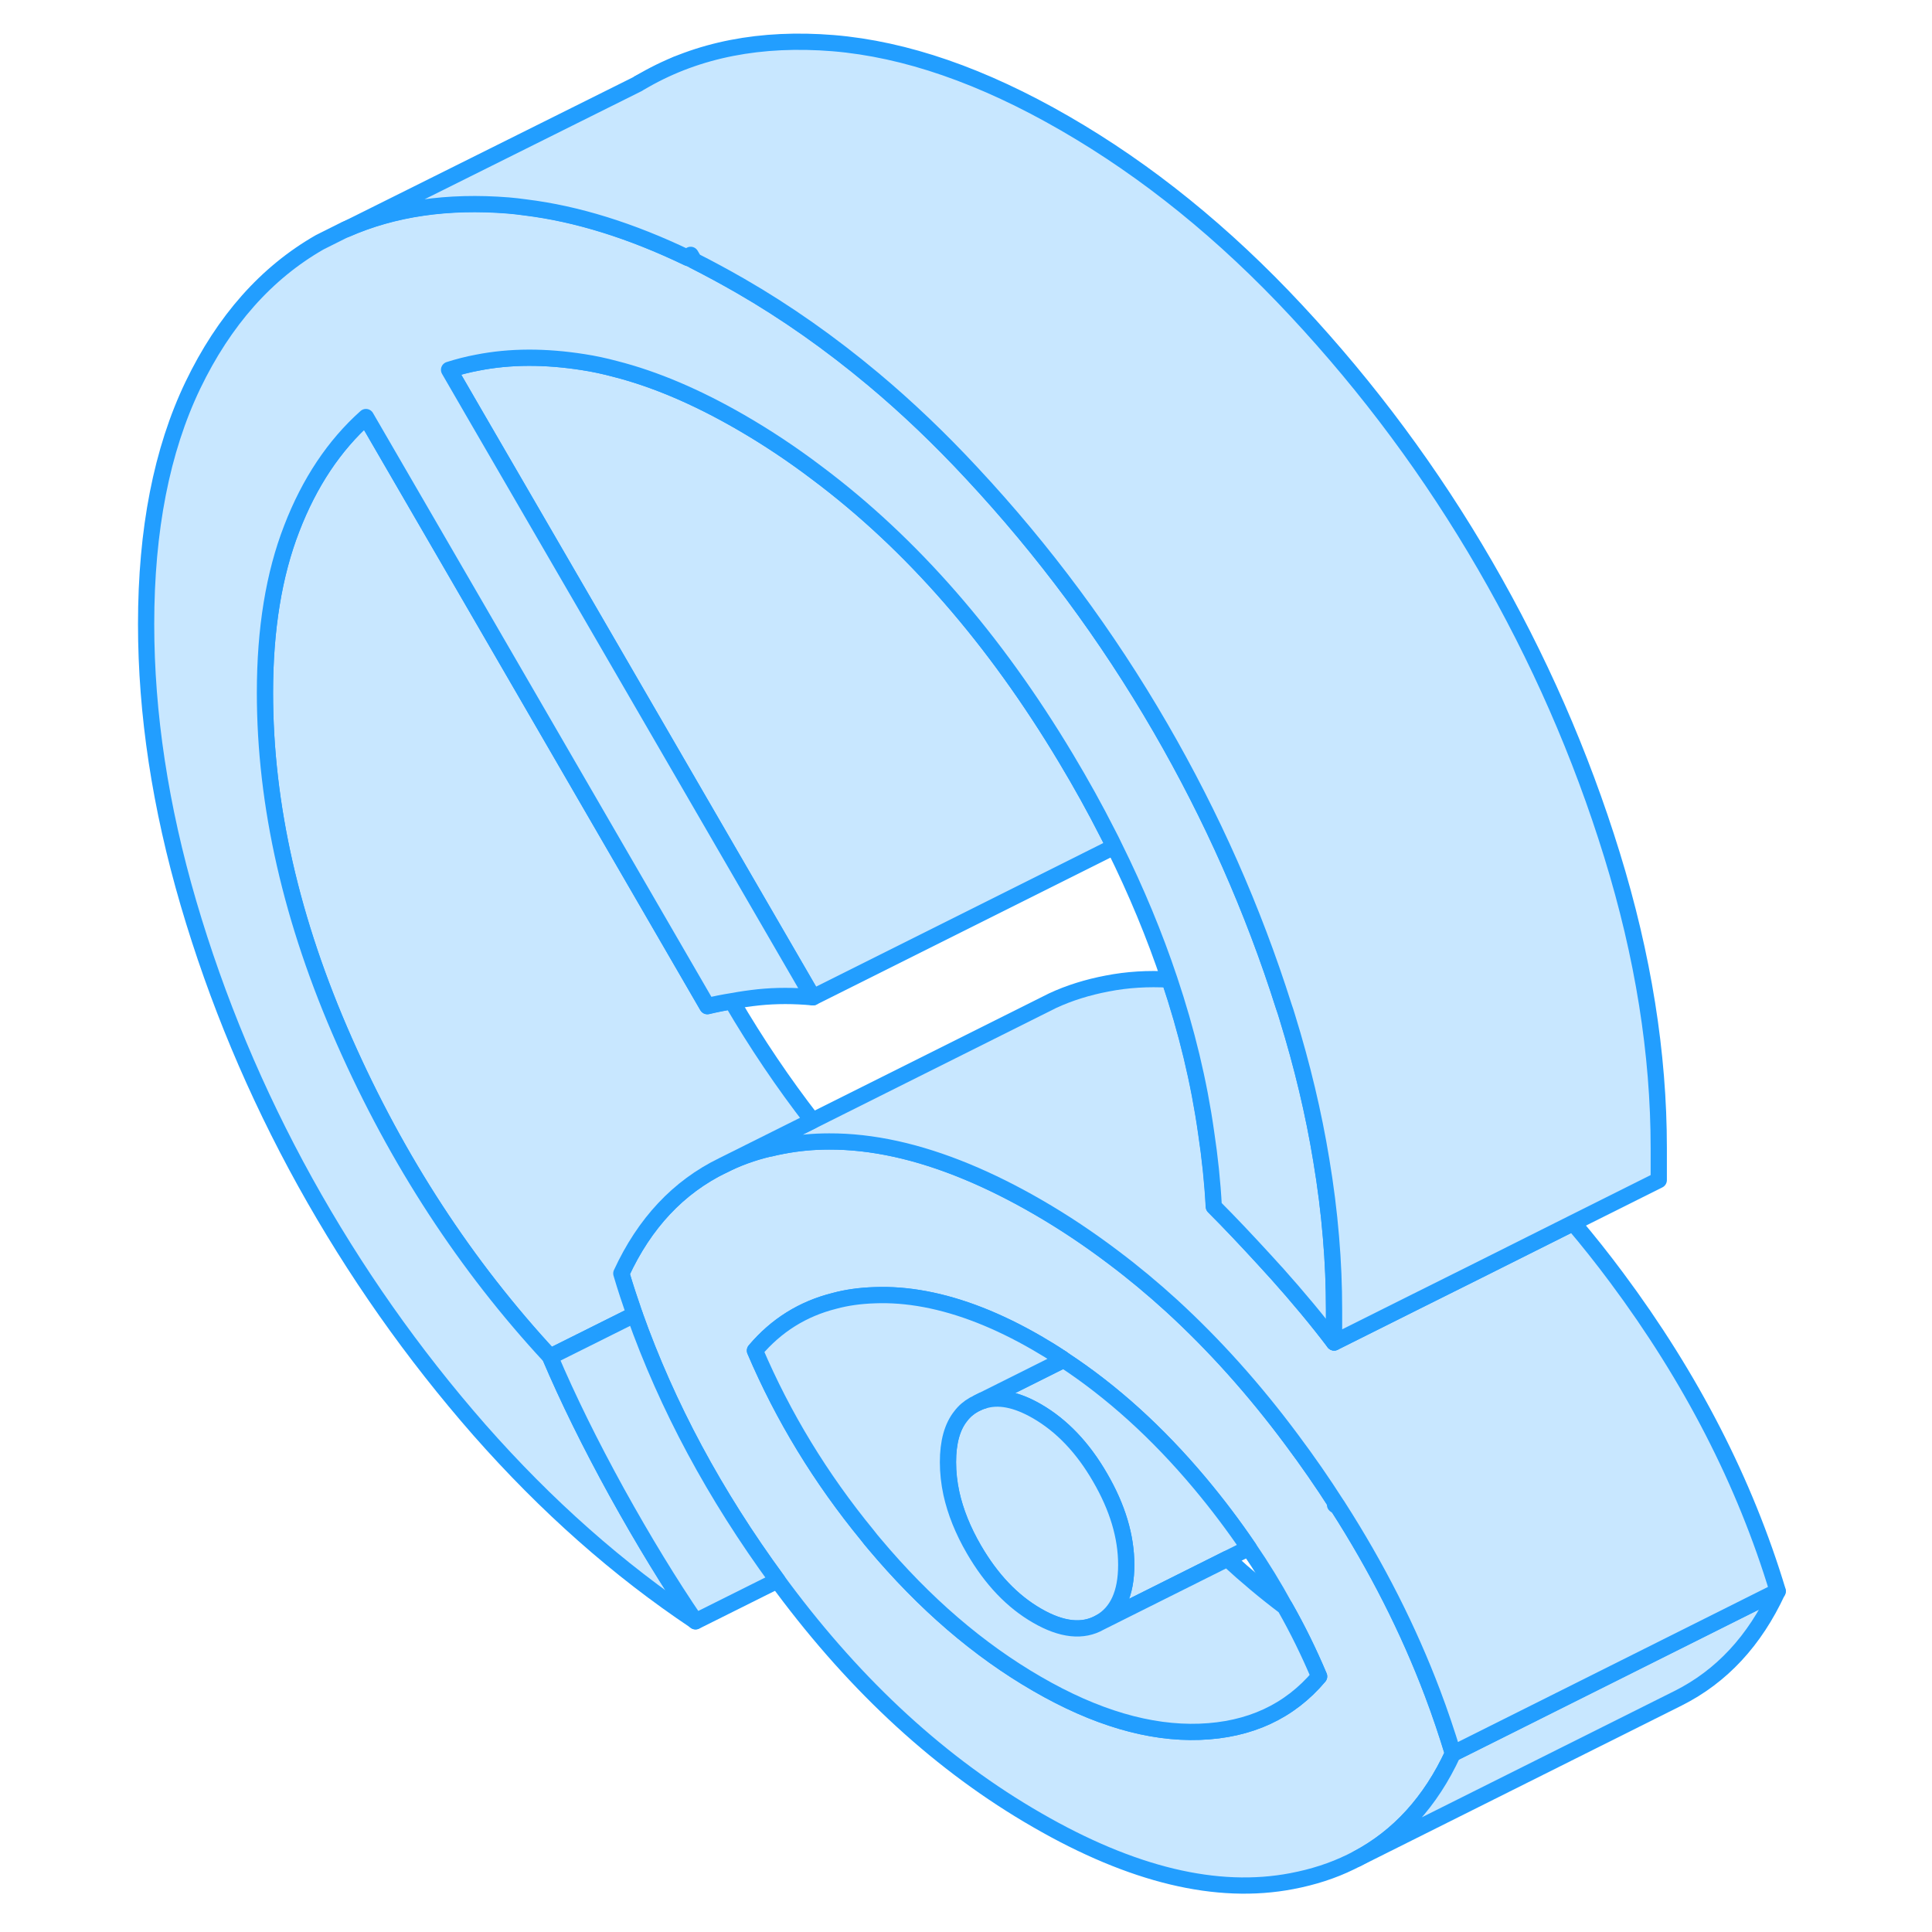 <svg width="48" height="48" viewBox="0 0 105 119" fill="#c8e7ff" xmlns="http://www.w3.org/2000/svg" stroke-width="1px" stroke-linecap="round" stroke-linejoin="round"><path d="M75.31 92.658L75.23 92.688C75.29 92.738 75.35 92.778 75.41 92.808C75.38 92.758 75.35 92.708 75.31 92.658Z" stroke="#229EFF" stroke-linejoin="round"/><path d="M81.22 104.268C79.74 100.358 77.8 96.538 75.41 92.808C75.35 92.778 75.29 92.738 75.23 92.688L75.31 92.658C74.46 91.328 73.54 89.998 72.56 88.688C70.25 85.578 67.78 82.828 65.16 80.428C64.01 79.378 62.82 78.388 61.61 77.478C60.08 76.318 58.51 75.268 56.88 74.328C55.39 73.468 53.94 72.748 52.54 72.168C49.52 70.918 46.7 70.298 44.06 70.308C43.07 70.308 42.12 70.398 41.19 70.578C40.93 70.628 40.67 70.678 40.41 70.748H40.37C39.35 70.988 38.39 71.338 37.51 71.788C34.78 73.118 32.7 75.338 31.27 78.438C31.52 79.288 31.8 80.128 32.09 80.968C34.09 86.608 37.02 92.068 40.89 97.348C40.99 97.488 41.09 97.618 41.19 97.758C45.8 103.948 51.02 108.738 56.88 112.108C62.73 115.488 67.96 116.748 72.56 115.868C73.88 115.618 75.09 115.228 76.19 114.688L76.59 114.488C79.15 113.138 81.12 110.968 82.49 108.008C82.11 106.758 81.69 105.508 81.22 104.268ZM66.89 106.668C63.81 106.778 60.47 105.798 56.88 103.718C53.28 101.638 49.94 98.768 46.86 95.098C46.71 94.928 46.57 94.748 46.43 94.568C43.55 91.058 41.24 87.268 39.5 83.188C40.81 81.638 42.44 80.618 44.39 80.128C45.16 79.918 45.98 79.808 46.86 79.778C47.87 79.738 48.9 79.818 49.97 80.018C52.16 80.428 54.46 81.328 56.88 82.728C57.38 83.018 57.87 83.318 58.35 83.638C58.41 83.678 58.47 83.708 58.52 83.758C61.49 85.708 64.29 88.238 66.89 91.338C67.98 92.638 68.99 93.978 69.92 95.348C70.73 96.528 71.47 97.738 72.14 98.968C72.93 100.358 73.63 101.788 74.25 103.258C72.43 105.418 69.97 106.558 66.89 106.668Z" stroke="#229EFF" stroke-linejoin="round"/><path d="M69.92 95.348L68.6 96.008L60.76 99.928C61.83 99.318 62.37 98.138 62.37 96.388C62.37 94.638 61.83 92.848 60.76 91.008C59.7 89.168 58.4 87.808 56.88 86.928C55.6 86.188 54.48 85.968 53.53 86.288C53.53 86.278 53.52 86.268 53.51 86.258L58.45 83.788L58.52 83.758C61.49 85.708 64.29 88.238 66.89 91.338C67.98 92.638 68.99 93.978 69.92 95.348Z" stroke="#229EFF" stroke-linejoin="round"/><path d="M62.37 96.388C62.37 98.138 61.83 99.318 60.76 99.928C59.7 100.538 58.4 100.398 56.88 99.518C55.35 98.638 54.06 97.278 52.99 95.438C52.31 94.268 51.85 93.118 51.6 91.988C51.46 91.338 51.39 90.698 51.39 90.058C51.39 88.828 51.65 87.878 52.18 87.218C52.4 86.928 52.67 86.698 52.99 86.518L53.25 86.388C53.34 86.348 53.43 86.308 53.53 86.288C54.48 85.968 55.6 86.188 56.88 86.928C58.4 87.808 59.7 89.168 60.76 91.008C61.83 92.848 62.37 94.638 62.37 96.388Z" stroke="#229EFF" stroke-linejoin="round"/><path d="M74.25 103.258C72.43 105.418 69.97 106.558 66.89 106.668C63.81 106.778 60.47 105.798 56.88 103.718C53.28 101.638 49.94 98.768 46.86 95.098C46.71 94.928 46.57 94.748 46.43 94.568C43.55 91.058 41.24 87.268 39.5 83.188C40.81 81.638 42.44 80.618 44.39 80.128C45.16 79.918 45.98 79.808 46.86 79.778C47.87 79.738 48.9 79.818 49.97 80.018C52.16 80.428 54.46 81.328 56.88 82.728C57.38 83.018 57.87 83.318 58.35 83.638C58.37 83.688 58.41 83.738 58.45 83.788L53.51 86.258L52.99 86.518C52.67 86.698 52.4 86.928 52.18 87.218C51.65 87.878 51.39 88.828 51.39 90.058C51.39 90.698 51.46 91.338 51.6 91.988C51.85 93.118 52.31 94.268 52.99 95.438C54.06 97.278 55.35 98.638 56.88 99.518C58.4 100.398 59.7 100.538 60.76 99.928L68.6 96.008C69.75 97.068 70.93 98.058 72.14 98.968C72.93 100.358 73.63 101.788 74.25 103.258Z" stroke="#229EFF" stroke-linejoin="round"/><path d="M58.35 83.638C58.35 83.638 58.41 83.738 58.45 83.788L58.52 83.758C58.47 83.708 58.41 83.678 58.35 83.638ZM53.51 86.258L53.25 86.388C53.34 86.348 53.43 86.308 53.53 86.288C53.53 86.278 53.52 86.268 53.51 86.258Z" stroke="#229EFF" stroke-linejoin="round"/><path d="M102.49 98.008C101.08 101.058 99.04 103.258 96.37 104.598L96.17 104.698L76.59 114.488C79.15 113.138 81.12 110.968 82.49 108.008L86.71 105.898L102.48 98.008H102.49Z" stroke="#229EFF" stroke-linejoin="round"/><path d="M102.49 98.008L86.72 105.898L82.5 108.008C82.12 106.758 81.7 105.508 81.23 104.268C79.75 100.358 77.81 96.538 75.42 92.808C75.39 92.758 75.36 92.708 75.32 92.658C74.47 91.328 73.55 89.998 72.57 88.688C70.26 85.578 67.79 82.828 65.17 80.428C64.02 79.378 62.83 78.388 61.62 77.478C60.09 76.318 58.52 75.268 56.89 74.328C55.4 73.468 53.95 72.748 52.55 72.168C49.53 70.918 46.71 70.298 44.07 70.308C43.08 70.308 42.13 70.398 41.2 70.578C40.94 70.628 40.68 70.678 40.42 70.748H40.38C39.36 70.988 38.4 71.338 37.52 71.788L43.05 69.028L57.83 61.638C58.86 61.158 59.99 60.808 61.2 60.578C62.43 60.338 63.71 60.258 65.04 60.338C66.1 63.498 66.86 66.638 67.3 69.768C67.53 71.288 67.69 72.808 67.77 74.318C68.73 75.278 69.76 76.368 70.87 77.578C71.1 77.828 71.33 78.088 71.57 78.348C71.58 78.358 71.59 78.378 71.61 78.388C72.96 79.898 74.15 81.328 75.18 82.688L80.24 80.158L84.05 78.258L89.9 75.328C90.81 76.398 91.7 77.518 92.57 78.688C97.18 84.878 100.48 91.318 102.5 98.008H102.49Z" stroke="#229EFF" stroke-linejoin="round"/><path d="M43.04 69.028L37.51 71.788C34.78 73.118 32.7 75.338 31.27 78.438C31.52 79.288 31.8 80.128 32.09 80.968L26.88 83.568C21.7 77.978 17.47 71.508 14.21 64.128C10.95 56.758 9.32 49.598 9.32 42.678C9.32 38.758 9.87 35.388 10.97 32.558C12.06 29.728 13.59 27.438 15.54 25.698L22.9 38.388L36.57 61.978C37.07 61.858 37.57 61.758 38.08 61.678C39.59 64.258 41.24 66.708 43.04 69.028Z" stroke="#229EFF" stroke-linejoin="round"/><path d="M61.63 52.148L43.07 61.428L29.69 38.348L22.1 25.268L20.66 22.778C21.23 22.598 21.81 22.448 22.4 22.338C24.42 21.938 26.6 21.938 28.94 22.308C29.59 22.408 30.24 22.548 30.91 22.728C33.34 23.348 35.9 24.438 38.59 25.988C40.22 26.928 41.8 27.978 43.33 29.138C49.14 33.488 54.25 39.348 58.66 46.708C59.59 48.258 60.45 49.808 61.23 51.348C61.37 51.608 61.5 51.878 61.63 52.148Z" stroke="#229EFF" stroke-linejoin="round"/><path d="M75.17 80.698V82.688C74.14 81.328 72.95 79.898 71.6 78.388C71.58 78.378 71.57 78.358 71.56 78.348C71.32 78.088 71.09 77.828 70.86 77.578C69.75 76.368 68.72 75.278 67.76 74.318C67.68 72.808 67.52 71.288 67.29 69.768C66.85 66.638 66.09 63.498 65.03 60.338C64.12 57.618 62.99 54.888 61.63 52.148C61.5 51.878 61.37 51.608 61.23 51.348C60.45 49.808 59.59 48.258 58.66 46.708C54.25 39.348 49.14 33.488 43.33 29.138C41.8 27.978 40.22 26.928 38.59 25.988C35.9 24.438 33.34 23.348 30.91 22.728C30.24 22.548 29.59 22.408 28.94 22.308C26.6 21.938 24.42 21.938 22.4 22.338C21.81 22.448 21.23 22.598 20.66 22.778L22.1 25.268L29.69 38.348L43.07 61.428C41.91 61.318 40.8 61.318 39.73 61.428C39.17 61.488 38.62 61.568 38.08 61.668C37.57 61.748 37.07 61.848 36.57 61.968L22.9 38.378L15.54 25.688C13.59 27.428 12.06 29.718 10.97 32.548C9.87 35.378 9.32 38.748 9.32 42.668C9.32 49.588 10.95 56.748 14.21 64.118C17.47 71.498 21.7 77.968 26.88 83.558C27.98 86.148 29.35 88.928 30.99 91.908C32.64 94.888 34.26 97.538 35.84 99.858C31.09 96.688 26.65 92.758 22.53 88.078C18.42 83.388 14.84 78.298 11.79 72.798C8.74 67.288 6.35 61.568 4.61 55.638C2.87 49.698 2 43.968 2 38.438C2 32.638 2.96 27.728 4.88 23.728C6.8 19.738 9.41 16.798 12.7 14.918L14.26 14.138L14.31 14.118C17.24 12.828 20.57 12.348 24.32 12.648C24.67 12.678 25.02 12.718 25.37 12.768C28.54 13.158 31.87 14.198 35.35 15.868C35.48 15.928 35.62 15.998 35.76 16.058C36.69 16.528 37.63 17.038 38.59 17.588C41.42 19.218 44.16 21.148 46.8 23.358C48.88 25.098 50.9 27.028 52.85 29.128C57.3 33.898 61.18 39.128 64.47 44.808C67.64 50.278 70.18 55.998 72.07 61.968C72.15 62.188 72.22 62.418 72.29 62.648C73.21 65.628 73.91 68.558 74.38 71.428C74.65 73.038 74.85 74.618 74.98 76.188C75.11 77.698 75.17 79.198 75.17 80.688V80.698Z" stroke="#229EFF" stroke-linejoin="round"/><path d="M34.71 3.958L32.35 5.128" stroke="#229EFF" stroke-linejoin="round"/><path d="M40.89 97.348L35.84 99.868C34.26 97.548 32.64 94.898 30.99 91.918C29.35 88.938 27.98 86.158 26.88 83.568L32.09 80.968C34.09 86.608 37.02 92.068 40.89 97.348Z" stroke="#229EFF" stroke-linejoin="round"/><path d="M95.17 70.698V72.688L89.89 75.328L84.04 78.258L80.23 80.158L75.17 82.688V80.698C75.17 79.208 75.11 77.708 74.98 76.198C74.85 74.628 74.65 73.048 74.38 71.438C73.91 68.568 73.21 65.638 72.29 62.658C72.22 62.428 72.15 62.198 72.07 61.978C70.18 56.008 67.64 50.288 64.47 44.818C61.18 39.138 57.3 33.908 52.85 29.138C50.9 27.038 48.88 25.108 46.8 23.368C44.16 21.158 41.42 19.228 38.59 17.598C37.63 17.048 36.69 16.538 35.76 16.068L35.54 15.698C35.47 15.758 35.41 15.818 35.35 15.878C31.87 14.208 28.54 13.168 25.37 12.778C25.02 12.728 24.67 12.688 24.32 12.658C20.57 12.358 17.24 12.838 14.31 14.128L32.31 5.158L32.35 5.128C32.46 5.068 32.58 4.998 32.7 4.928C36 3.048 39.87 2.298 44.32 2.658C48.77 3.028 53.52 4.668 58.59 7.598C63.65 10.518 68.4 14.358 72.85 19.138C77.3 23.908 81.18 29.138 84.47 34.818C87.76 40.498 90.37 46.438 92.29 52.658C94.21 58.878 95.17 64.888 95.17 70.698Z" stroke="#229EFF" stroke-linejoin="round"/></svg>